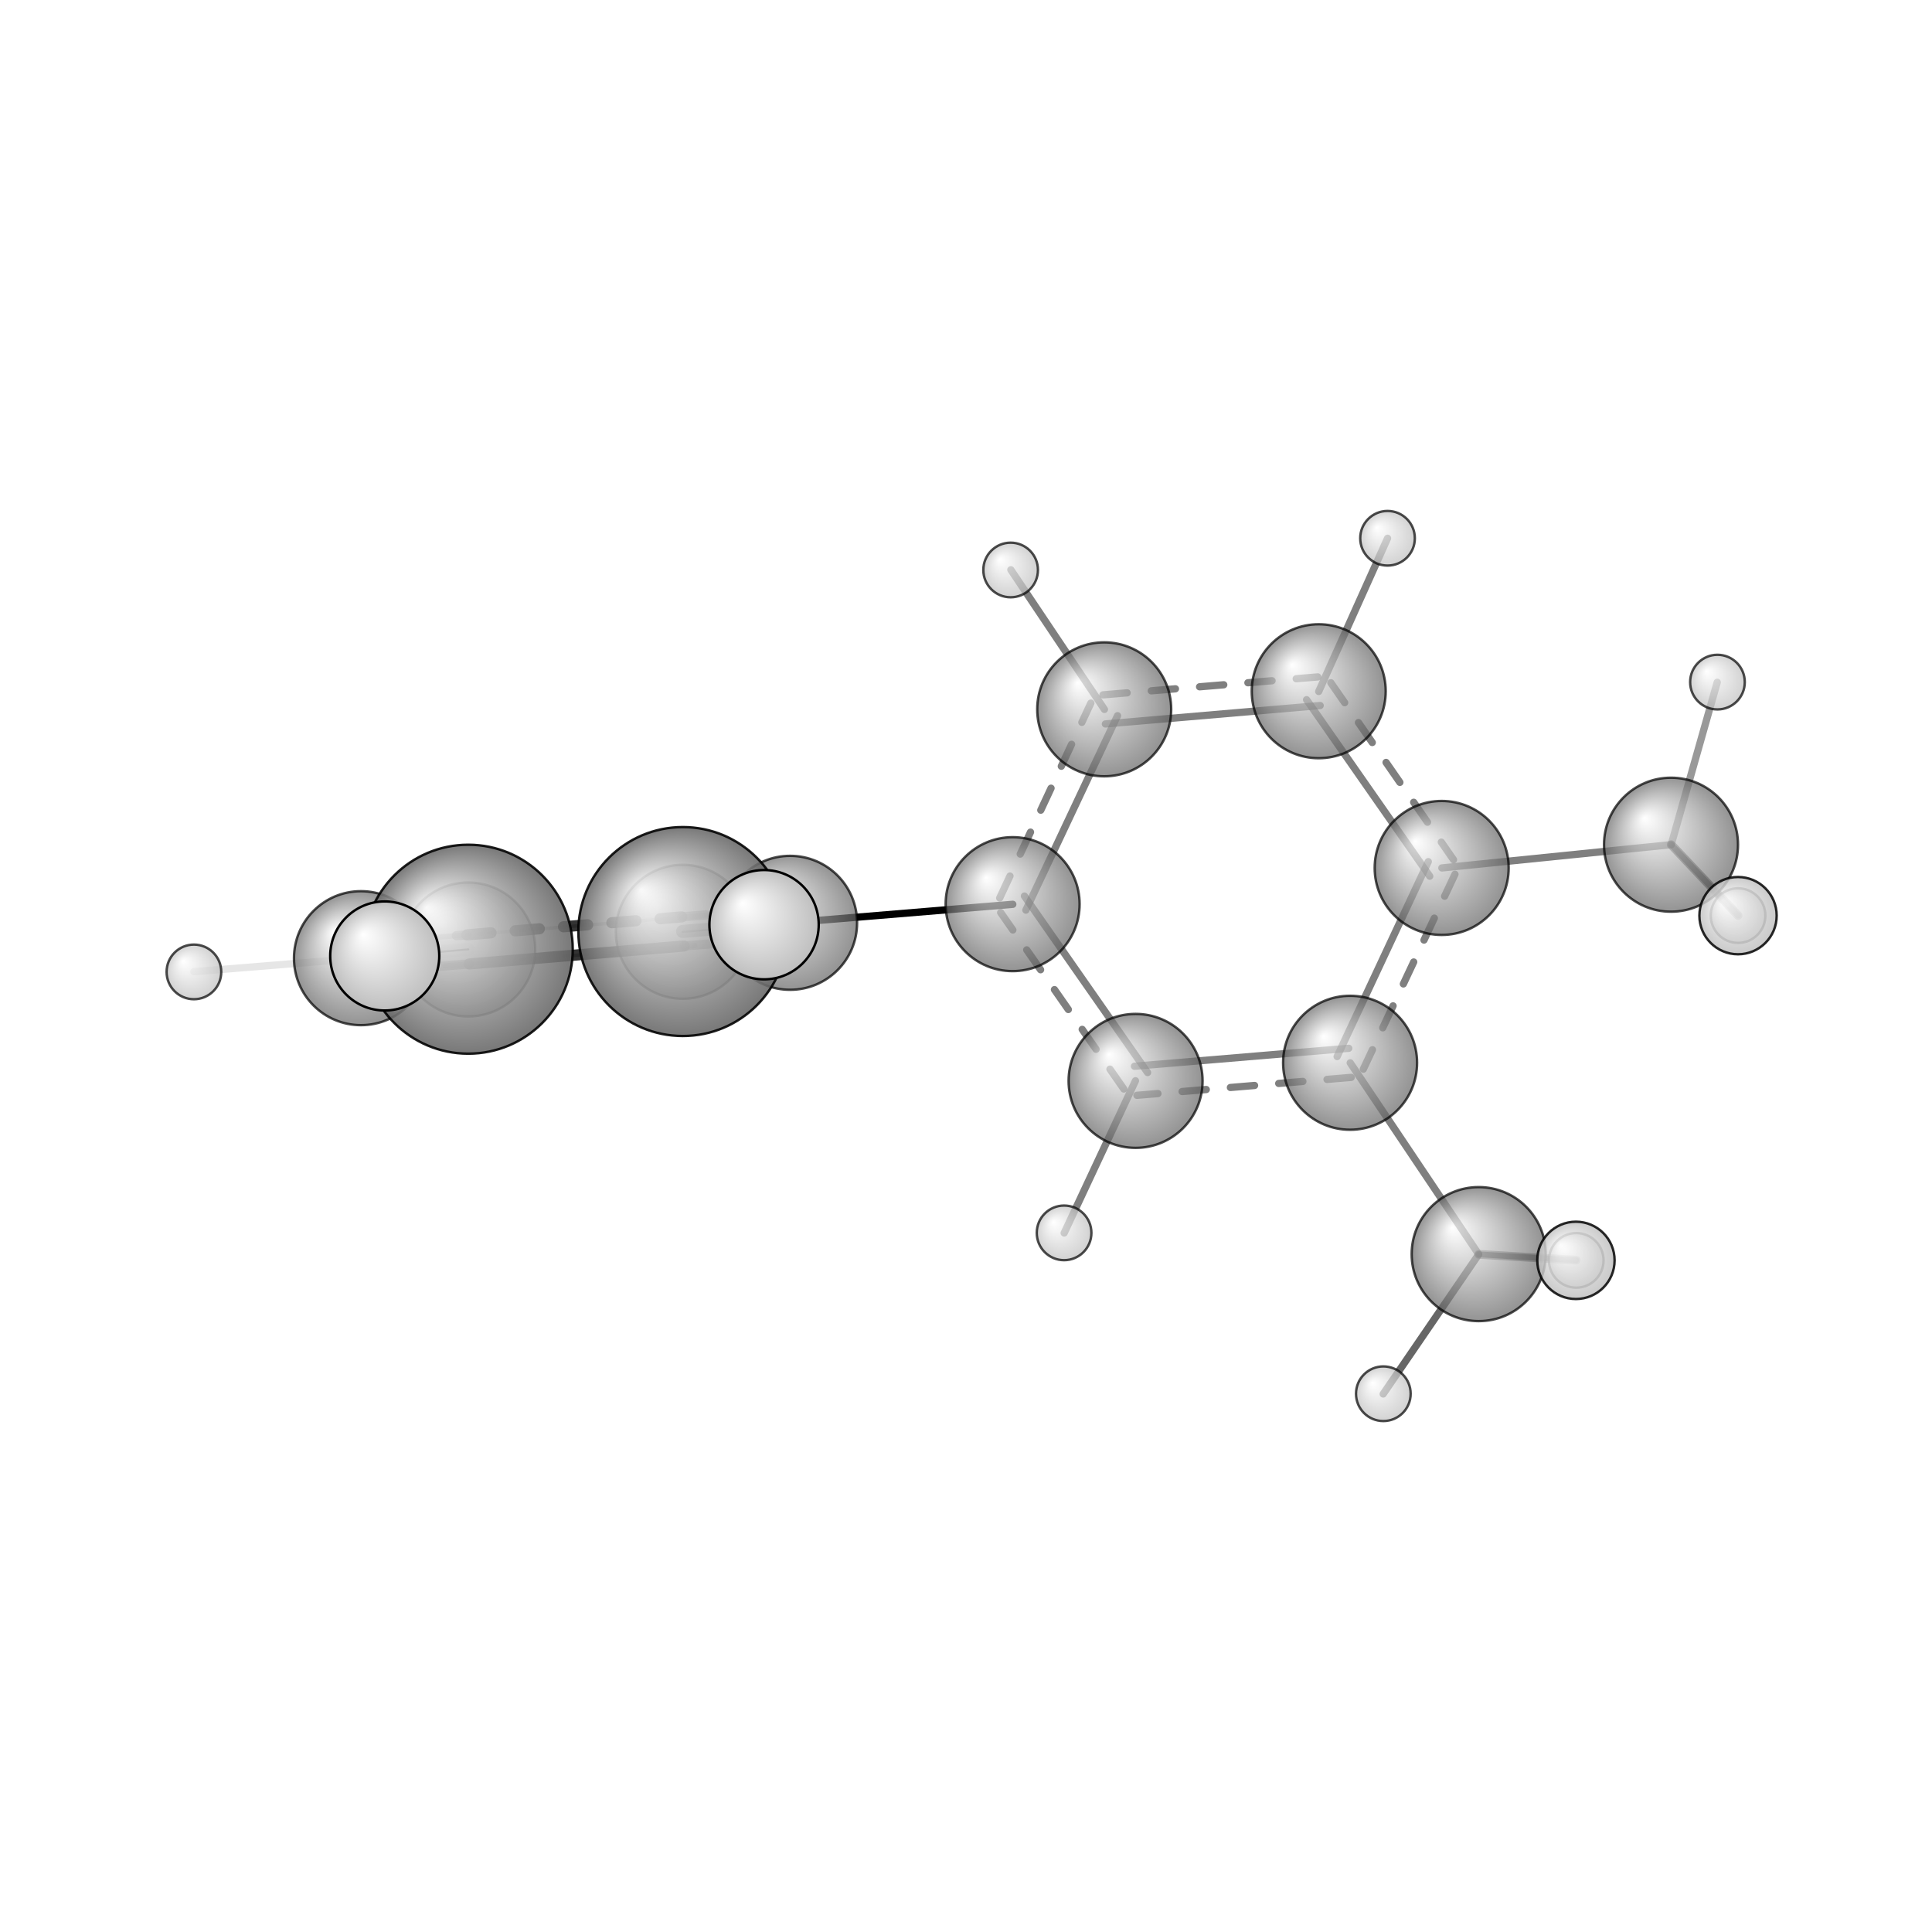 <?xml version="1.0"?>
<svg version="1.1" id="topsvg"
xmlns="http://www.w3.org/2000/svg" xmlns:xlink="http://www.w3.org/1999/xlink"
xmlns:cml="http://www.xml-cml.org/schema" x="0" y="0" width="200px" height="200px" viewBox="0 0 100 100">
<title>20492 - Open Babel Depiction</title>
<rect x="0" y="0" width="100" height="100" fill="white"/>
<defs>
<radialGradient id='radialffffff666666' cx='50%' cy='50%' r='50%' fx='30%' fy='30%'>
  <stop offset=' 0%' stop-color="rgb(255,255,255)"  stop-opacity='1.0'/>
  <stop offset='100%' stop-color="rgb(102,102,102)"  stop-opacity ='1.0'/>
</radialGradient>
<radialGradient id='radialffffffbfbfbf' cx='50%' cy='50%' r='50%' fx='30%' fy='30%'>
  <stop offset=' 0%' stop-color="rgb(255,255,255)"  stop-opacity='1.0'/>
  <stop offset='100%' stop-color="rgb(191,191,191)"  stop-opacity ='1.0'/>
</radialGradient>
</defs>
<g transform="translate(0,0)">
<svg width="100" height="100" x="0" y="0" viewBox="0 0 398.498 256.452"
font-family="sans-serif" stroke="rgb(0,0,0)" stroke-width="4"  stroke-linecap="round">
<line x1="208.9" y1="115.5" x2="163.0" y2="119.3" opacity="1.0" stroke="rgb(0,0,0)"  stroke-width="1.5"/>
<line x1="278.5" y1="148.2" x2="305.0" y2="187.7" opacity="0.5" stroke="rgb(0,0,0)"  stroke-width="1.5"/>
<line x1="297.4" y1="108.0" x2="344.7" y2="103.2" opacity="0.5" stroke="rgb(0,0,0)"  stroke-width="1.5"/>
<line x1="234.2" y1="151.9" x2="219.5" y2="183.3" opacity="0.5" stroke="rgb(0,0,0)"  stroke-width="1.5"/>
<line x1="227.8" y1="75.3" x2="208.5" y2="46.5" opacity="0.5" stroke="rgb(0,0,0)"  stroke-width="1.5"/>
<line x1="272.0" y1="71.6" x2="286.2" y2="40.0" opacity="0.5" stroke="rgb(0,0,0)"  stroke-width="1.5"/>
<line x1="305.0" y1="187.7" x2="325.1" y2="188.9" opacity="0.5" stroke="rgb(0,0,0)"  stroke-width="1.2"/>
<line x1="305.0" y1="187.7" x2="325.1" y2="188.9" opacity="0.4" stroke="rgb(0,0,0)"  stroke-width="1.8"/>
<line x1="305.0" y1="187.7" x2="285.3" y2="216.5" opacity="0.6" stroke="rgb(0,0,0)"  stroke-width="1.5"/>
<line x1="344.7" y1="103.2" x2="358.5" y2="117.8" opacity="0.5" stroke="rgb(0,0,0)"  stroke-width="1.2"/>
<line x1="344.7" y1="103.2" x2="354.2" y2="69.7" opacity="0.4" stroke="rgb(0,0,0)"  stroke-width="1.5"/>
<line x1="344.7" y1="103.2" x2="358.5" y2="117.8" opacity="0.5" stroke="rgb(0,0,0)"  stroke-width="1.8"/>
<line x1="140.8" y1="121.1" x2="157.6" y2="119.7" opacity="0.6" stroke="rgb(0,0,0)"  stroke-width="2.7"/>
<line x1="140.8" y1="121.2" x2="157.6" y2="119.8" opacity="0.9" stroke="rgb(0,0,0)"  stroke-width="0.4"/>
<line x1="96.6" y1="124.8" x2="79.4" y2="126.2" opacity="0.1" stroke="rgb(0,0,0)"  stroke-width="2.7"/>
<line x1="96.6" y1="124.8" x2="79.3" y2="126.3" opacity="0.9" stroke="rgb(0,0,0)"  stroke-width="0.4"/>
<line x1="74.5" y1="126.6" x2="40.0" y2="129.4" opacity="0.1" stroke="rgb(0,0,0)"  stroke-width="1.5"/>
<line x1="236.7" y1="150.2" x2="211.3" y2="113.8" opacity="0.5" stroke="rgb(0,0,0)"  stroke-width="1.5"/>
<line x1="231.8" y1="153.6" x2="206.4" y2="117.2" opacity="0.5" stroke="rgb(0,0,0)"  stroke-width="1.5" stroke-dasharray="5.0,5.0"/>
<line x1="211.6" y1="116.7" x2="230.5" y2="76.6" opacity="0.5" stroke="rgb(0,0,0)"  stroke-width="1.5"/>
<line x1="206.2" y1="114.2" x2="225.0" y2="74.0" opacity="0.5" stroke="rgb(0,0,0)"  stroke-width="1.5" stroke-dasharray="5.0,5.0"/>
<line x1="228.0" y1="78.3" x2="272.3" y2="74.5" opacity="0.5" stroke="rgb(0,0,0)"  stroke-width="1.5"/>
<line x1="227.5" y1="72.3" x2="271.8" y2="68.6" opacity="0.5" stroke="rgb(0,0,0)"  stroke-width="1.5" stroke-dasharray="5.0,5.0"/>
<line x1="269.5" y1="73.3" x2="294.9" y2="109.7" opacity="0.5" stroke="rgb(0,0,0)"  stroke-width="1.5"/>
<line x1="274.5" y1="69.8" x2="299.8" y2="106.3" opacity="0.5" stroke="rgb(0,0,0)"  stroke-width="1.5" stroke-dasharray="5.0,5.0"/>
<line x1="294.6" y1="106.7" x2="275.8" y2="146.9" opacity="0.5" stroke="rgb(0,0,0)"  stroke-width="1.5"/>
<line x1="300.1" y1="109.3" x2="281.2" y2="149.5" opacity="0.5" stroke="rgb(0,0,0)"  stroke-width="1.5" stroke-dasharray="5.0,5.0"/>
<line x1="278.2" y1="145.2" x2="234.0" y2="148.9" opacity="0.5" stroke="rgb(0,0,0)"  stroke-width="1.5"/>
<line x1="278.7" y1="151.2" x2="234.5" y2="154.9" opacity="0.5" stroke="rgb(0,0,0)"  stroke-width="1.5" stroke-dasharray="5.0,5.0"/>
<line x1="162.7" y1="116.3" x2="140.6" y2="118.2" opacity="0.4" stroke="rgb(0,0,0)"  stroke-width="1.1"/>
<line x1="163.2" y1="122.3" x2="141.1" y2="124.2" opacity="0.4" stroke="rgb(0,0,0)"  stroke-width="1.1" stroke-dasharray="5.0,5.0"/>
<line x1="140.6" y1="118.2" x2="96.3" y2="121.8" opacity="0.2" stroke="rgb(0,0,0)"  stroke-width="0.7"/>
<line x1="141.1" y1="124.2" x2="96.8" y2="127.8" opacity="0.2" stroke="rgb(0,0,0)"  stroke-width="0.7" stroke-dasharray="5.0,5.0"/>
<line x1="96.3" y1="121.8" x2="74.2" y2="123.6" opacity="0.4" stroke="rgb(0,0,0)"  stroke-width="1.1"/>
<line x1="96.8" y1="127.8" x2="74.7" y2="129.6" opacity="0.4" stroke="rgb(0,0,0)"  stroke-width="1.1" stroke-dasharray="5.0,5.0"/>
<line x1="74.7" y1="129.6" x2="96.8" y2="127.8" opacity="0.6" stroke="rgb(0,0,0)"  stroke-width="1.9"/>
<line x1="74.2" y1="123.6" x2="96.3" y2="121.8" opacity="0.6" stroke="rgb(0,0,0)"  stroke-width="1.9" stroke-dasharray="5.0,5.0"/>
<line x1="96.8" y1="127.8" x2="141.1" y2="124.1" opacity="0.8" stroke="rgb(0,0,0)"  stroke-width="2.3"/>
<line x1="96.3" y1="121.8" x2="140.6" y2="118.1" opacity="0.8" stroke="rgb(0,0,0)"  stroke-width="2.3" stroke-dasharray="5.0,5.0"/>
<line x1="141.1" y1="124.1" x2="163.2" y2="122.3" opacity="0.6" stroke="rgb(0,0,0)"  stroke-width="1.9"/>
<line x1="140.6" y1="118.1" x2="162.7" y2="116.3" opacity="0.6" stroke="rgb(0,0,0)"  stroke-width="1.9" stroke-dasharray="5.0,5.0"/>
<circle cx="157.587" cy="119.803" r="5.636" opacity="0.2" style="stroke:black;stroke-width:0.5;fill:url(#radialffffffbfbfbf)"/>
<circle cx="79.347" cy="126.256" r="5.636" opacity="0.2" style="stroke:black;stroke-width:0.5;fill:url(#radialffffffbfbfbf)"/>
<circle cx="140.839" cy="121.172" r="13.818" opacity="0.469" style="stroke:black;stroke-width:0.5;fill:url(#radialffffff666666)"/>
<circle cx="96.583" cy="124.817" r="13.818" opacity="0.469" style="stroke:black;stroke-width:0.5;fill:url(#radialffffff666666)"/>
<circle cx="358.498" cy="117.832" r="5.636" opacity="0.541" style="stroke:black;stroke-width:0.5;fill:url(#radialffffffbfbfbf)"/>
<circle cx="325.12" cy="188.944" r="5.636" opacity="0.542" style="stroke:black;stroke-width:0.5;fill:url(#radialffffffbfbfbf)"/>
<circle cx="208.456" cy="46.542" r="5.636" opacity="0.707" style="stroke:black;stroke-width:0.5;fill:url(#radialffffffbfbfbf)"/>
<circle cx="227.757" cy="75.285" r="13.818" opacity="0.707" style="stroke:black;stroke-width:0.5;fill:url(#radialffffff666666)"/>
<circle cx="208.866" cy="115.47" r="13.818" opacity="0.707" style="stroke:black;stroke-width:0.5;fill:url(#radialffffff666666)"/>
<circle cx="286.196" cy="40" r="5.636" opacity="0.707" style="stroke:black;stroke-width:0.5;fill:url(#radialffffffbfbfbf)"/>
<circle cx="272.004" cy="71.551" r="13.818" opacity="0.707" style="stroke:black;stroke-width:0.5;fill:url(#radialffffff666666)"/>
<circle cx="234.229" cy="151.924" r="13.818" opacity="0.707" style="stroke:black;stroke-width:0.5;fill:url(#radialffffff666666)"/>
<circle cx="162.967" cy="119.319" r="13.818" opacity="0.707" style="stroke:black;stroke-width:0.5;fill:url(#radialffffff666666)"/>
<circle cx="297.363" cy="108.002" r="13.819" opacity="0.707" style="stroke:black;stroke-width:0.5;fill:url(#radialffffff666666)"/>
<circle cx="278.472" cy="148.186" r="13.819" opacity="0.707" style="stroke:black;stroke-width:0.5;fill:url(#radialffffff666666)"/>
<circle cx="219.48" cy="183.271" r="5.637" opacity="0.707" style="stroke:black;stroke-width:0.5;fill:url(#radialffffffbfbfbf)"/>
<circle cx="344.666" cy="103.207" r="13.82" opacity="0.707" style="stroke:black;stroke-width:0.5;fill:url(#radialffffff666666)"/>
<circle cx="74.455" cy="126.612" r="13.82" opacity="0.707" style="stroke:black;stroke-width:0.5;fill:url(#radialffffff666666)"/>
<circle cx="285.33" cy="216.452" r="5.638" opacity="0.707" style="stroke:black;stroke-width:0.5;fill:url(#radialffffffbfbfbf)"/>
<circle cx="354.248" cy="69.67" r="5.638" opacity="0.707" style="stroke:black;stroke-width:0.5;fill:url(#radialffffffbfbfbf)"/>
<circle cx="40" cy="129.445" r="5.638" opacity="0.707" style="stroke:black;stroke-width:0.5;fill:url(#radialffffffbfbfbf)"/>
<circle cx="305" cy="187.652" r="13.826" opacity="0.707" style="stroke:black;stroke-width:0.5;fill:url(#radialffffff666666)"/>
<circle cx="358.489" cy="117.839" r="7.971" opacity="0.841" style="stroke:black;stroke-width:0.5;fill:url(#radialffffffbfbfbf)"/>
<circle cx="325.056" cy="188.941" r="7.975" opacity="0.841" style="stroke:black;stroke-width:0.5;fill:url(#radialffffffbfbfbf)"/>
<circle cx="140.842" cy="121.118" r="21.551" opacity="0.883" style="stroke:black;stroke-width:0.5;fill:url(#radialffffff666666)"/>
<circle cx="96.586" cy="124.763" r="21.552" opacity="0.883" style="stroke:black;stroke-width:0.5;fill:url(#radialffffff666666)"/>
<circle cx="79.357" cy="126.157" r="11.247" opacity="0.999" style="stroke:black;stroke-width:0.5;fill:url(#radialffffffbfbfbf)"/>
<circle cx="157.597" cy="119.704" r="11.273" opacity="1" style="stroke:black;stroke-width:0.5;fill:url(#radialffffffbfbfbf)"/>
</svg>
</g>
</svg>
